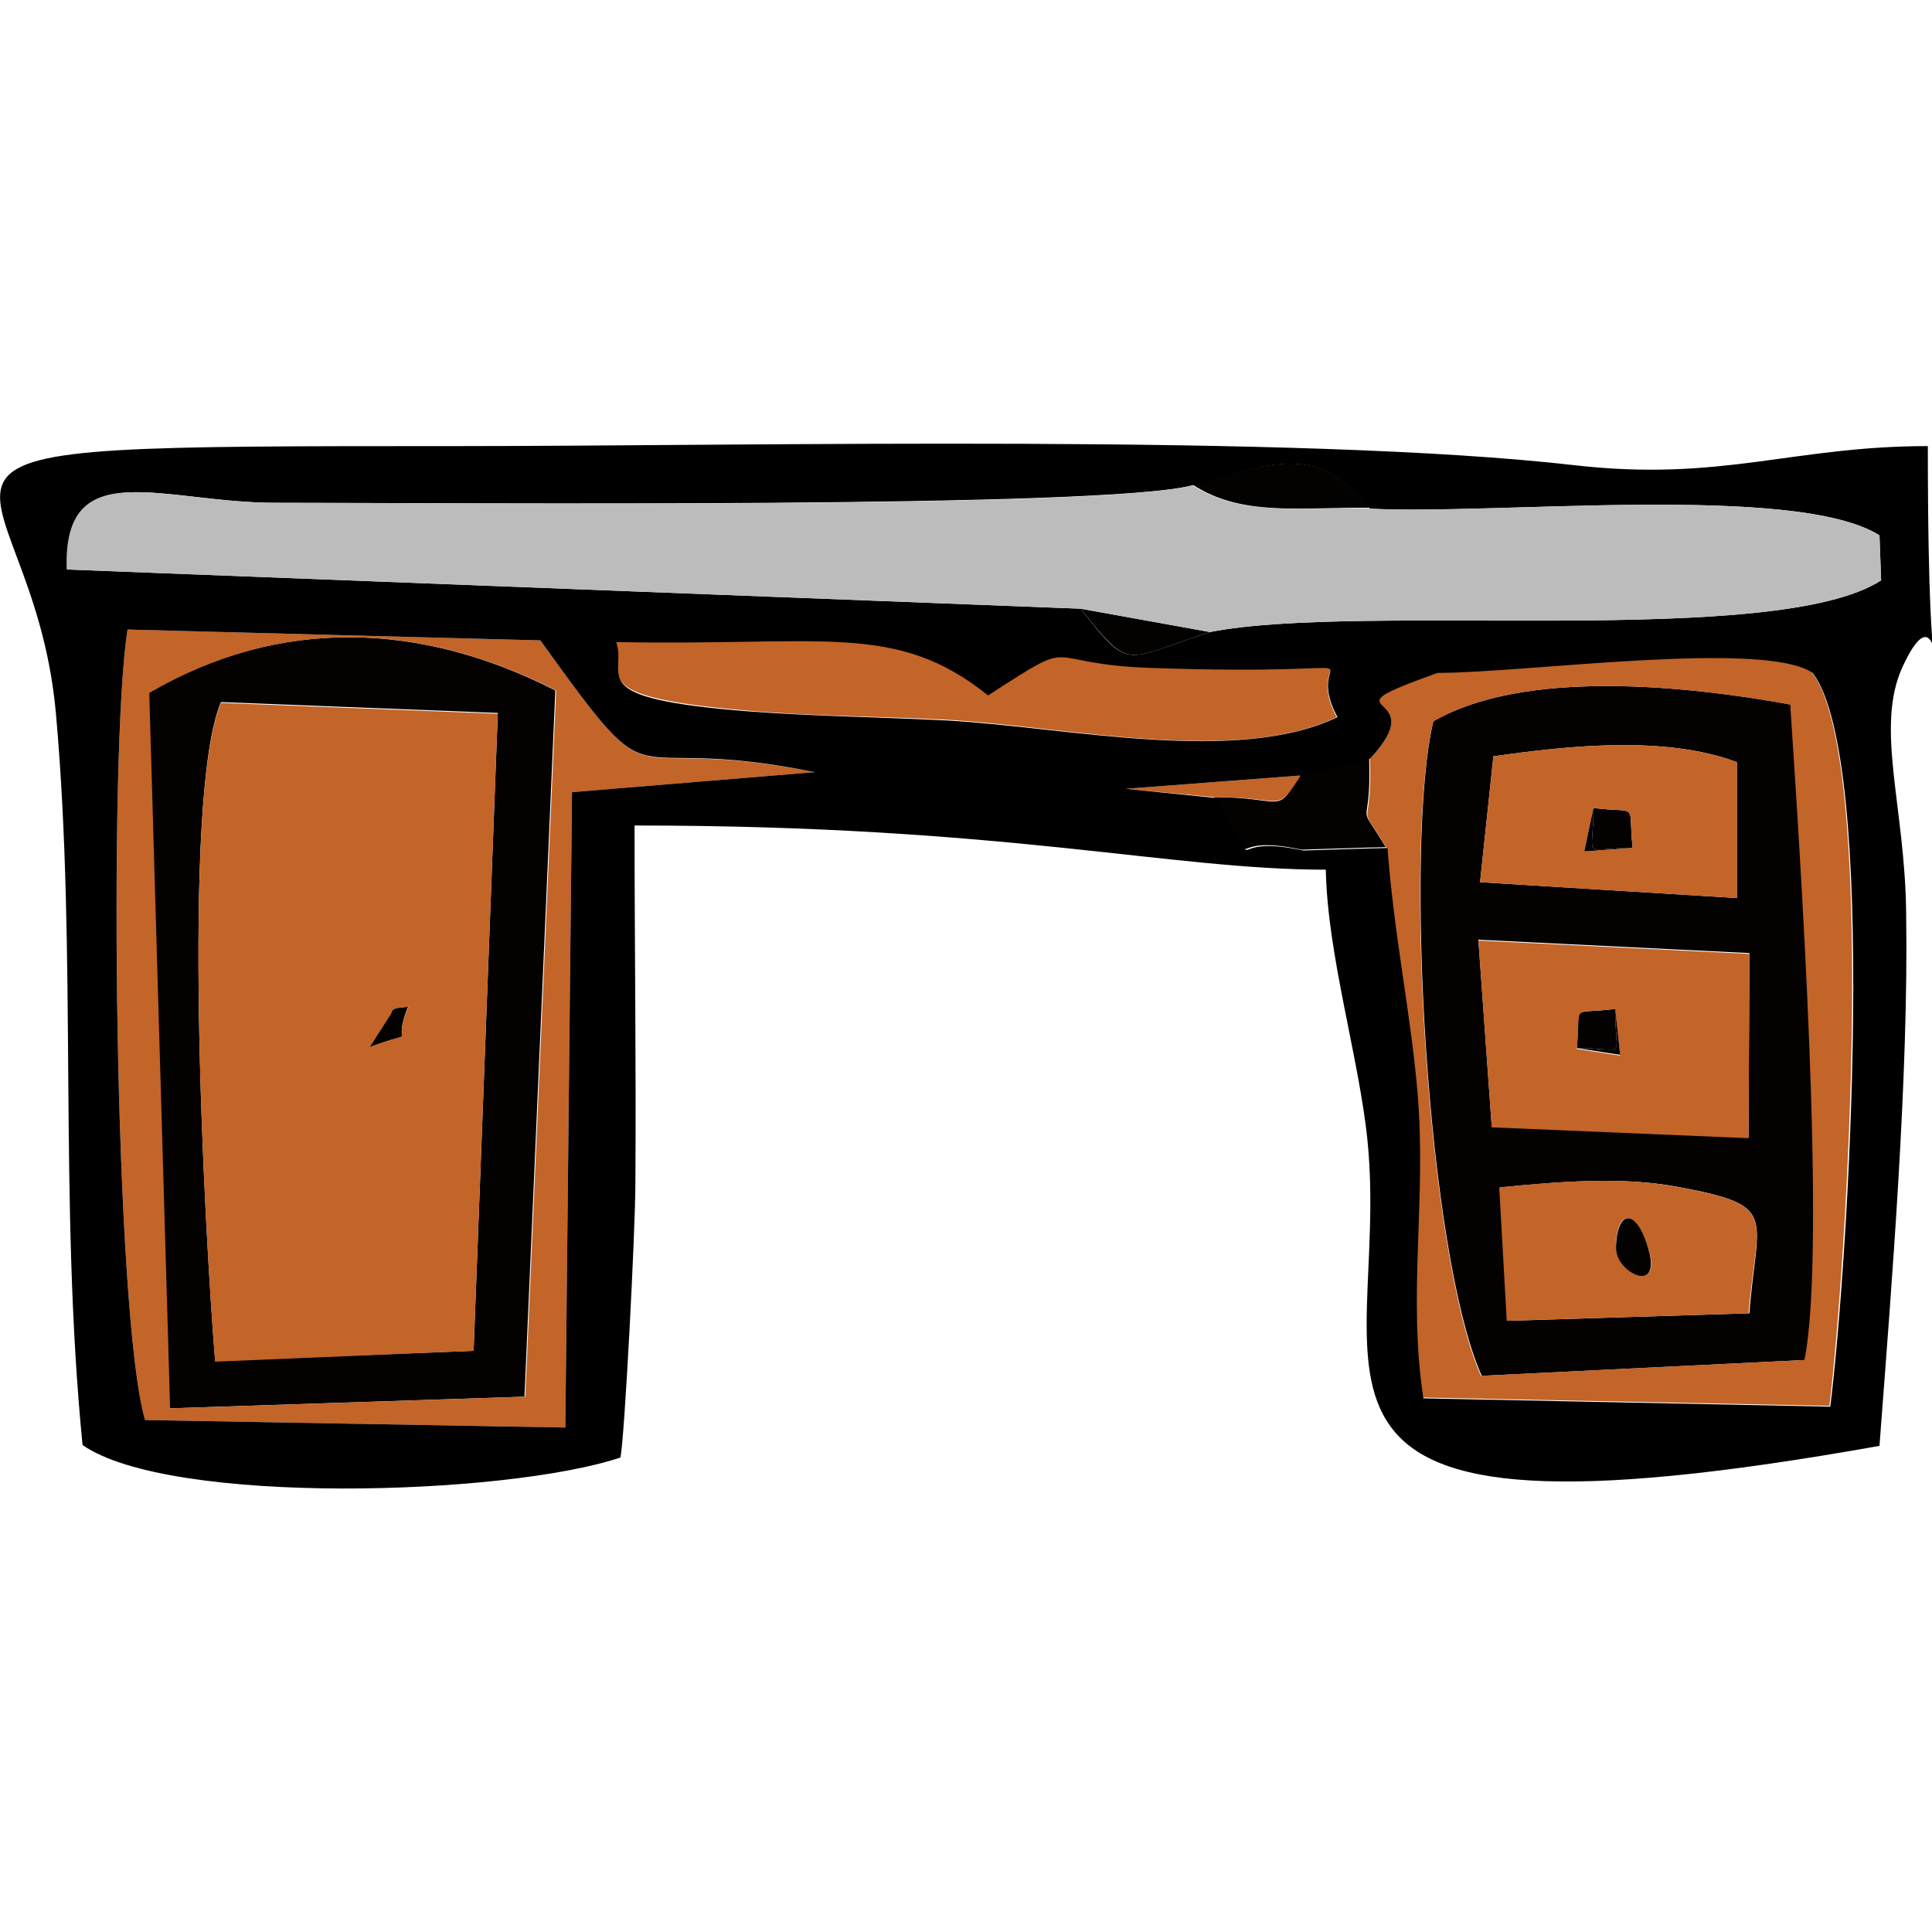 <?xml version="1.0" encoding="utf-8"?>
<!-- Generator: Adobe Illustrator 24.1.2, SVG Export Plug-In . SVG Version: 6.00 Build 0)  -->
<svg version="1.1" id="Слой_1" xmlns="http://www.w3.org/2000/svg" xmlns:xlink="http://www.w3.org/1999/xlink" x="0px" y="0px"
	 viewBox="0 0 231.7 231.7" style="enable-background:new 0 0 231.7 231.7;" xml:space="preserve">
<style type="text/css">
	.st0{fill-rule:evenodd;clip-rule:evenodd;fill:#040201;}
	.st1{fill-rule:evenodd;clip-rule:evenodd;fill:#C36428;}
	.st2{fill-rule:evenodd;clip-rule:evenodd;fill:#010000;}
	.st3{fill-rule:evenodd;clip-rule:evenodd;fill:#BCBCBC;}
</style>
<path class="st0" d="M179.9,142.4c7.2-0.7,14.5-1.3,21.1-0.1c12.5,2.3,9.7,3.3,8.8,15.2l-29,0.9L179.9,142.4z M177.3,112.7l32.5,1.6
	l-0.1,22.1l-30.8-1.3L177.3,112.7z M179.1,90.7c9.2-1.3,20.6-2.5,29.2,0.7v16.3l-30.8-1.9L179.1,90.7z M171.9,86.5
	c-3.5,14.6-0.8,63.7,5.8,78.5l38.8-1.9c2.7-13.3-0.6-61.8-1.7-78.6C202.2,82.2,182.8,80.2,171.9,86.5L171.9,86.5z"/>
<path class="st0" d="M56.8,162l-31,1.2c-1.3-16-4.1-67.7,0.7-79l33.2,1.3L56.8,162z M20.3,168.9l42.6-1.4l3.7-84.7
	c-16.1-8.2-33-8.9-48.8,0.3L20.3,168.9z"/>
<path class="st0" d="M145.6,95.6c6.5,10.5-0.1,4,10.5,6.3c0,0,9-0.3,10.1-0.3c-3.8-6.2-1.7-1.2-2-10.7l-8.3,2
	C153,97.9,154.1,95.6,145.6,95.6z"/>
<path class="st0" d="M164.3,60.9c-6.2-7.7-11.5-5.5-21.3-2.8C148.9,62,155.9,60.8,164.3,60.9z"/>
<path class="st0" d="M145.1,75.8L129.6,73C135.7,80.6,134.6,79.2,145.1,75.8z"/>
<path class="st0" d="M195.8,101.7c-0.6-5.7,0.9-4.1-4.7-4.8C191.1,103.3,189.5,101.7,195.8,101.7z"/>
<path class="st0" d="M193.8,149.8c0,2.9,5.5,5.6,3.9,0C196.3,144.6,193.8,145.1,193.8,149.8z"/>
<path class="st0" d="M193.7,121c-5.6,0.7-4.1-0.8-4.6,4.7C195.3,125.7,193.7,127.3,193.7,121z"/>
<path class="st0" d="M44.3,125.6c6.4-2.4,2.4,0.5,4.7-5c-0.7,0.4-1.9,0-2.1,0.9L44.3,125.6z"/>
<path class="st1" d="M44.3,125.6l2.6-4c0.1-1,1.4-0.6,2.1-0.9C46.7,126.1,50.7,123.1,44.3,125.6z M59.7,85.6l-33.2-1.3
	c-4.8,11.4-2,63-0.7,79l31-1.3L59.7,85.6z"/>
<path class="st1" d="M171.9,86.5c10.9-6.3,30.3-4.3,42.8-2c1.1,16.8,4.4,65.3,1.7,78.6l-38.8,1.9
	C171.1,150.2,168.3,101.1,171.9,86.5z M164.3,91c0.3,9.5-1.8,4.5,2,10.7c0.9,10.5,2.8,19.9,3.6,29.3c1.1,12.8-1.1,24.1,0.7,36.6
	l48.8,1c2.1-17.7,5.8-77.5-2.1-88c-5.8-3.9-34.3,0-45,0C157.6,86,172.3,82.4,164.3,91L164.3,91z"/>
<path class="st1" d="M17.9,83.1c15.8-9.2,32.6-8.5,48.8-0.3l-3.7,84.7l-42.6,1.4L17.9,83.1z M17.4,170.3l50.4,0.9l0.8-76.2l29.1-2.4
	c-24.6-4.9-17.9,5-32.9-15.8l-49.5-1.3C13,89.6,13.7,157.8,17.4,170.3z"/>
<path class="st1" d="M193.7,121l0.6,5.6l-5.2-0.8C189.7,120.1,188.1,121.7,193.7,121z M178.9,135.2l30.8,1.3l0.1-22.1l-32.5-1.6
	L178.9,135.2z"/>
<path class="st1" d="M160.3,86c-4.7-8.8,9.3-4.8-22.5-6.1c-13.6-0.5-8.1-4-19.4,3.3c-11.1-8.8-19.7-5.8-44.6-6.4
	c1.4,4.1-4.3,6.7,15.6,8.4c7.9,0.7,15.9,0.7,23.9,1.1C127.8,87.1,148.3,91.8,160.3,86z"/>
<path class="st1" d="M191.1,96.9c5.6,0.7,4.1-0.9,4.7,4.8l-5.8,0.4L191.1,96.9z M177.5,105.8l30.8,1.9V91.4c-8.7-3.2-20-2-29.2-0.7
	L177.5,105.8z"/>
<path class="st1" d="M193.8,149.8c-0.1-4.7,2.4-5.2,3.9,0C199.4,155.3,193.9,152.7,193.8,149.8z M209.7,157.5
	c1-11.9,3.8-12.9-8.8-15.2c-6.6-1.2-13.9-0.6-21.1,0.1l0.9,16L209.7,157.5z"/>
<path class="st1" d="M145.6,95.6c8.4-0.1,7.3,2.2,10.4-2.6l-21,1.6L145.6,95.6z"/>
<path class="st2" d="M156,93l8.3-2c8-8.6-6.7-5,8.1-10.3c10.6,0,39.1-4,45,0c7.9,10.5,4.3,70.3,2.1,88l-48.8-1
	c-1.9-12.5,0.4-23.9-0.7-36.7c-0.8-9.4-2.8-18.7-3.6-29.3c-1.1,0-10.1,0.3-10.1,0.3c-10.6-2.3-4,4.2-10.5-6.3L135,94.6L156,93z
	 M17.4,170.3c-3.7-12.5-4.4-80.7-2.1-94.8l49.5,1.3c15,20.8,8.3,10.8,32.9,15.8L68.6,95l-0.8,76.2L17.4,170.3z M160.4,86
	c-12,5.8-32.5,1.2-46.9,0.4c-8-0.4-16-0.5-23.9-1.1c-20-1.6-14.3-4.2-15.7-8.3c24.9,0.5,33.5-2.5,44.6,6.4
	c11.3-7.3,5.8-3.8,19.4-3.3C169.6,81.2,155.6,77.2,160.4,86L160.4,86z M143,58.2c9.8-2.8,15.1-5,21.3,2.8
	c14.8,0.8,51.1-3.1,61.1,3.2l0.2,5.4c-12.7,8.2-62.3,2.6-80.5,6.2c-10.5,3.4-9.5,4.8-15.5-2.8L8.1,68.3c-0.5-14.1,11.6-7.9,25.3-8
	C55.1,60.3,132.6,61,143,58.2z M9.9,173.3c10.5,7.3,50.7,6.1,64.5,1.5c0.5-2.1,1.8-27.3,1.8-32.9c0.1-14.2-0.1-28.6-0.1-42.9
	c44.6,0,64.1,5.3,82.9,5.3c0.2,10.3,4,22.6,5,32.5c2.9,28.8-16,50.4,61.4,36.6c1.5-19.8,3.5-44.3,3.2-63.8
	c-0.1-12.8-3.8-22.4-0.4-29.7c5.5-11.8,3,13.5,3-26.4c-16.2,0-24.7,4.3-42.3,2.3c-33.1-3.8-98.5-2.3-134.1-2.3c-77.5,0-51,0-48.1,32
	C9.3,114.5,7,143.9,9.9,173.3z"/>
<path class="st2" d="M195.8,101.7c-6.3,0-4.7,1.6-4.7-4.8l-1.1,5.2L195.8,101.7z"/>
<path class="st2" d="M189.1,125.7l5.2,0.8l-0.6-5.6C193.7,127.3,195.3,125.7,189.1,125.7z"/>
<path class="st3" d="M129.6,73l15.5,2.8c18.2-3.6,67.9,2,80.5-6.2l-0.2-5.4c-10.1-6.3-46.3-2.4-61.1-3.2c-8.4-0.2-15.4,1-21.3-2.8
	c-10.5,2.9-87.9,2.1-109.7,2.1c-13.7,0.1-25.8-6.1-25.3,8L129.6,73z"/>
</svg>
